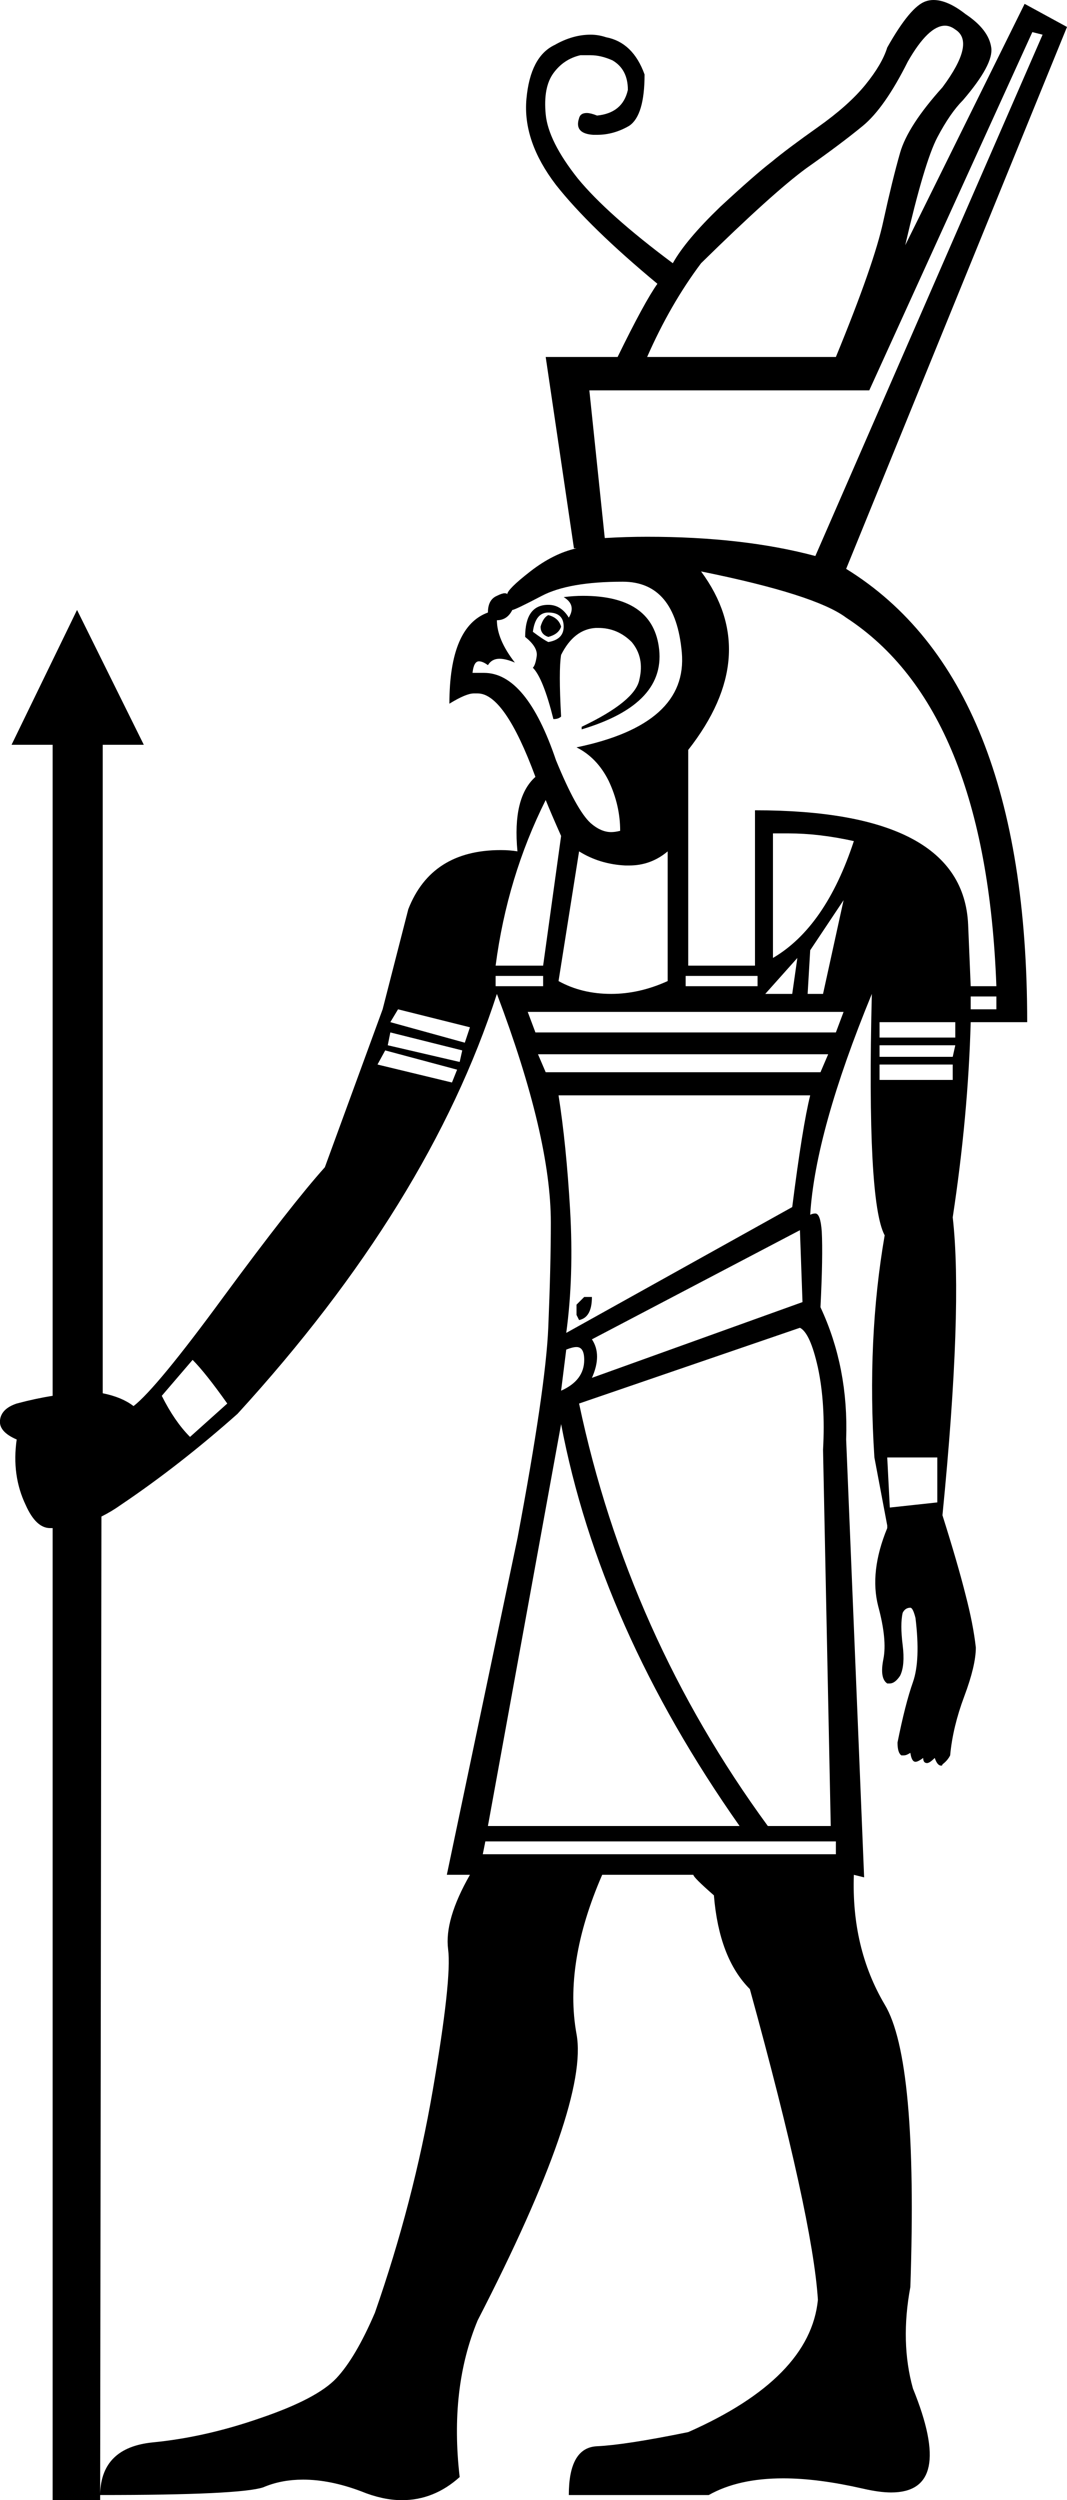 <?xml version='1.0' encoding ='UTF-8' standalone='no'?>
<svg width='8.31' height='19.47' xmlns='http://www.w3.org/2000/svg' xmlns:xlink='http://www.w3.org/1999/xlink'  version='1.1' >
<path style='fill:black; stroke:none' d=' M 7.36 0.2  Q 7.4 0.2 7.44 0.23  Q 7.6 0.33 7.34 0.68  Q 7.07 0.98 7.01 1.19  Q 6.95 1.4 6.88 1.72  Q 6.81 2.05 6.51 2.78  L 5.04 2.78  Q 5.22 2.37 5.46 2.05  Q 6.02 1.5 6.28 1.31  Q 6.55 1.12 6.72 0.98  Q 6.89 0.84 7.07 0.48  Q 7.23 0.2 7.36 0.2  Z  M 8.04 0.25  L 8.12 0.27  L 6.35 4.33  Q 5.79 4.18 5.04 4.18  Q 4.88 4.18 4.71 4.19  L 4.59 3.04  L 6.77 3.04  L 8.04 0.25  Z  M 4.27 4.79  Q 4.23 4.81 4.21 4.88  Q 4.21 4.94 4.27 4.96  Q 4.35 4.94 4.37 4.88  Q 4.35 4.81 4.27 4.79  Z  M 4.27 4.77  Q 4.39 4.77 4.39 4.88  Q 4.39 4.98 4.27 5  Q 4.23 4.98 4.15 4.92  Q 4.17 4.77 4.27 4.77  Z  M 4.54 4.64  Q 4.47 4.64 4.39 4.65  Q 4.49 4.71 4.43 4.81  Q 4.37 4.71 4.27 4.71  Q 4.09 4.71 4.09 4.96  Q 4.19 5.04 4.18 5.11  Q 4.17 5.18 4.15 5.2  Q 4.23 5.28 4.31 5.6  Q 4.35 5.6 4.37 5.58  Q 4.35 5.22 4.37 5.1  Q 4.47 4.9 4.64 4.89  Q 4.65 4.89 4.66 4.89  Q 4.81 4.89 4.92 5  Q 5.02 5.12 4.98 5.29  Q 4.95 5.46 4.53 5.66  L 4.53 5.68  Q 5.2 5.48 5.13 5.03  Q 5.07 4.64 4.54 4.64  Z  M 4.85 4.53  Q 5.26 4.53 5.31 5.08  Q 5.36 5.64 4.49 5.82  Q 4.65 5.9 4.74 6.08  Q 4.83 6.27 4.83 6.47  Q 4.79 6.48 4.76 6.48  Q 4.68 6.48 4.6 6.41  Q 4.49 6.31 4.33 5.92  Q 4.1 5.24 3.77 5.24  Q 3.77 5.24 3.76 5.24  L 3.68 5.24  Q 3.69 5.15 3.73 5.15  Q 3.76 5.15 3.8 5.18  Q 3.83 5.13 3.89 5.13  Q 3.94 5.13 4.01 5.16  Q 3.87 4.98 3.87 4.83  Q 3.95 4.83 3.99 4.75  Q 4.01 4.75 4.22 4.64  Q 4.43 4.53 4.85 4.53  Z  M 6.14 6.49  Q 6.38 6.49 6.65 6.55  Q 6.43 7.22 6.02 7.46  L 6.02 6.49  Q 6.08 6.49 6.14 6.49  Z  M 4.25 6.23  Q 4.29 6.33 4.37 6.51  L 4.23 7.52  L 3.86 7.52  Q 3.95 6.83 4.25 6.23  Z  M 4.23 7.6  L 4.23 7.68  L 3.86 7.68  L 3.86 7.6  Z  M 5.9 7.6  L 5.9 7.68  L 5.34 7.68  L 5.34 7.6  Z  M 5.46 4.45  Q 6.35 4.63 6.59 4.81  Q 7.68 5.52 7.76 7.68  L 7.56 7.68  L 7.54 7.2  Q 7.5 6.31 5.88 6.31  L 5.88 7.52  L 5.36 7.52  L 5.36 5.84  Q 5.94 5.1 5.46 4.45  Z  M 5.2 6.63  L 5.2 7.64  Q 4.98 7.74 4.76 7.74  Q 4.53 7.74 4.35 7.64  L 4.51 6.63  Q 4.67 6.73 4.87 6.74  Q 4.88 6.74 4.9 6.74  Q 5.07 6.74 5.2 6.63  Z  M 6.21 7.46  L 6.17 7.74  L 5.96 7.74  L 6.21 7.46  Z  M 6.57 7.01  L 6.41 7.74  L 6.29 7.74  L 6.31 7.4  L 6.57 7.01  Z  M 7.76 7.76  L 7.76 7.86  L 7.56 7.86  L 7.56 7.76  Z  M 6.57 7.88  L 6.51 8.04  L 4.17 8.04  L 4.11 7.88  Z  M 7.44 7.96  L 7.44 8.08  L 6.85 8.08  L 6.85 7.96  Z  M 3.1 7.86  L 3.66 8  L 3.62 8.12  L 3.04 7.96  L 3.1 7.86  Z  M 7.44 8.14  L 7.42 8.23  L 6.85 8.23  L 6.85 8.14  Z  M 3.04 8.04  L 3.6 8.18  L 3.58 8.27  L 3.02 8.14  L 3.04 8.04  Z  M 6.45 8.21  L 6.39 8.35  L 4.25 8.35  L 4.19 8.21  Z  M 7.42 8.29  L 7.42 8.41  L 6.85 8.41  L 6.85 8.29  Z  M 3 8.18  L 3.56 8.33  L 3.52 8.43  L 2.94 8.29  L 3 8.18  Z  M 4.55 10.1  L 4.49 10.16  L 4.49 10.24  L 4.51 10.28  Q 4.61 10.26 4.61 10.1  Z  M 6.31 8.53  Q 6.25 8.77 6.17 9.4  L 4.41 10.38  Q 4.47 9.94 4.44 9.42  Q 4.41 8.91 4.35 8.53  Z  M 6.23 9.58  L 6.25 10.14  L 4.61 10.73  Q 4.69 10.55 4.61 10.43  L 6.23 9.58  Z  M 4.49 10.49  Q 4.55 10.49 4.55 10.59  Q 4.55 10.75 4.37 10.83  L 4.41 10.51  Q 4.46 10.49 4.49 10.49  Z  M 1.5 10.59  Q 1.6 10.69 1.77 10.93  L 1.48 11.19  Q 1.36 11.07 1.26 10.87  L 1.5 10.59  Z  M 7.3 11.35  L 7.3 11.7  L 6.93 11.74  L 6.91 11.35  Z  M 4.37 11.09  Q 4.67 12.67 5.76 14.22  L 3.8 14.22  L 4.37 11.09  Z  M 6.23 10.34  Q 6.31 10.38 6.37 10.65  Q 6.43 10.93 6.41 11.29  L 6.47 14.22  L 5.98 14.22  Q 4.89 12.73 4.51 10.93  L 6.23 10.34  Z  M 6.51 14.34  L 6.51 14.44  L 3.76 14.44  L 3.78 14.34  Z  M 3.87 7.74  Q 4.29 8.85 4.29 9.52  Q 4.29 9.86 4.27 10.34  Q 4.25 10.81 4.03 11.98  L 3.48 14.6  L 3.66 14.6  Q 3.46 14.95 3.49 15.18  Q 3.52 15.41 3.37 16.28  Q 3.22 17.15 2.92 18.01  Q 2.77 18.36 2.62 18.52  Q 2.47 18.68 2.03 18.83  Q 1.6 18.98 1.19 19.02  Q 0.79 19.06 0.78 19.42  L 0.78 19.42  L 0.78 19.42  L 0.78 19.42  Q 0.78 19.42 0.78 19.42  L 0.78 19.42  L 0.79 11.81  L 0.79 11.81  Q 0.87 11.77 0.94 11.72  Q 1.4 11.41 1.85 11.01  Q 3.34 9.38 3.87 7.74  Z  M 7.27 0  Q 7.24 0 7.21 0.01  Q 7.09 0.05 6.91 0.37  Q 6.87 0.5 6.74 0.66  Q 6.61 0.82 6.37 0.99  Q 6.13 1.16 6.01 1.26  Q 5.88 1.36 5.61 1.61  Q 5.34 1.87 5.24 2.05  Q 4.73 1.67 4.5 1.39  Q 4.27 1.1 4.25 0.89  Q 4.23 0.68 4.31 0.57  Q 4.39 0.46 4.52 0.43  Q 4.56 0.43 4.6 0.43  Q 4.68 0.43 4.77 0.47  Q 4.89 0.54 4.89 0.7  Q 4.85 0.88 4.65 0.9  Q 4.6 0.88 4.57 0.88  Q 4.52 0.88 4.51 0.92  Q 4.47 1.04 4.62 1.05  Q 4.63 1.05 4.65 1.05  Q 4.78 1.05 4.9 0.98  Q 5.02 0.9 5.02 0.58  Q 4.93 0.33 4.72 0.29  Q 4.66 0.27 4.6 0.27  Q 4.46 0.27 4.32 0.35  Q 4.13 0.44 4.1 0.77  Q 4.07 1.1 4.33 1.44  Q 4.59 1.77 5.12 2.21  Q 5.02 2.35 4.81 2.78  L 4.25 2.78  L 4.47 4.27  L 4.49 4.27  Q 4.31 4.31 4.13 4.45  Q 3.95 4.59 3.95 4.63  Q 3.95 4.62 3.93 4.62  Q 3.91 4.62 3.87 4.64  Q 3.8 4.67 3.8 4.77  Q 3.5 4.88 3.5 5.48  Q 3.63 5.4 3.69 5.4  Q 3.71 5.4 3.72 5.4  Q 3.93 5.4 4.17 6.05  Q 3.99 6.21 4.03 6.63  Q 3.97 6.62 3.9 6.62  Q 3.36 6.62 3.18 7.08  L 2.98 7.86  L 2.53 9.09  Q 2.27 9.38 1.74 10.1  Q 1.22 10.81 1.04 10.95  Q 0.95 10.88 0.8 10.85  L 0.8 10.85  L 0.8 5.8  L 1.12 5.8  L 0.6 4.75  L 0.09 5.8  L 0.41 5.8  L 0.41 10.87  L 0.41 10.87  Q 0.28 10.89 0.13 10.93  Q 0.01 10.97 0 11.06  Q -0.01 11.15 0.13 11.21  Q 0.09 11.49 0.2 11.72  Q 0.28 11.9 0.39 11.9  Q 0.4 11.9 0.41 11.9  L 0.41 11.9  L 0.41 19.47  L 0.78 19.47  L 0.78 19.43  L 0.78 19.43  Q 1.87 19.43 2.05 19.37  Q 2.19 19.31 2.36 19.31  Q 2.57 19.31 2.81 19.4  Q 2.98 19.47 3.13 19.47  Q 3.38 19.47 3.58 19.29  Q 3.5 18.6 3.72 18.07  Q 4.59 16.38 4.49 15.84  Q 4.39 15.29 4.69 14.6  L 5.4 14.6  Q 5.4 14.62 5.56 14.76  Q 5.6 15.25 5.84 15.49  Q 6.33 17.27 6.37 17.91  Q 6.31 18.52 5.36 18.94  Q 4.87 19.04 4.65 19.05  Q 4.43 19.06 4.43 19.43  L 5.52 19.43  Q 5.75 19.3 6.1 19.3  Q 6.37 19.3 6.72 19.38  Q 6.85 19.41 6.94 19.41  Q 7.44 19.41 7.11 18.6  Q 7.01 18.24 7.09 17.81  Q 7.15 16.04 6.89 15.61  Q 6.63 15.17 6.65 14.6  L 6.65 14.6  L 6.73 14.62  Q 6.71 14.12 6.59 11.21  Q 6.61 10.65 6.39 10.18  Q 6.41 9.78 6.4 9.59  Q 6.39 9.45 6.35 9.45  Q 6.33 9.45 6.31 9.46  Q 6.35 8.81 6.79 7.74  L 6.79 7.74  Q 6.75 9.36 6.89 9.62  Q 6.75 10.43 6.81 11.35  L 6.91 11.88  L 6.91 11.9  Q 6.77 12.24 6.84 12.51  Q 6.91 12.77 6.88 12.92  Q 6.85 13.07 6.91 13.11  Q 6.92 13.11 6.93 13.11  Q 6.97 13.11 7.01 13.05  Q 7.05 12.97 7.03 12.81  Q 7.01 12.65 7.03 12.56  Q 7.05 12.52 7.09 12.52  Q 7.11 12.52 7.13 12.6  Q 7.17 12.93 7.11 13.1  Q 7.05 13.27 6.99 13.57  Q 6.99 13.65 7.02 13.67  Q 7.03 13.67 7.04 13.67  Q 7.06 13.67 7.09 13.65  Q 7.1 13.72 7.13 13.72  Q 7.15 13.72 7.19 13.69  Q 7.19 13.73 7.22 13.73  Q 7.24 13.73 7.28 13.69  Q 7.3 13.75 7.33 13.75  Q 7.34 13.75 7.34 13.74  Q 7.38 13.71 7.4 13.67  Q 7.42 13.45 7.51 13.21  Q 7.6 12.97 7.6 12.83  Q 7.58 12.65 7.52 12.42  Q 7.46 12.18 7.34 11.8  Q 7.5 10.18 7.42 9.48  Q 7.54 8.69 7.56 7.96  L 8 7.96  Q 8 5.3 6.59 4.43  L 8.31 0.21  L 7.98 0.03  L 7.05 1.91  Q 7.2 1.26 7.3 1.07  Q 7.4 0.88 7.5 0.78  Q 7.74 0.5 7.72 0.37  Q 7.7 0.23 7.52 0.11  Q 7.38 0 7.27 0  Z '/></svg>
